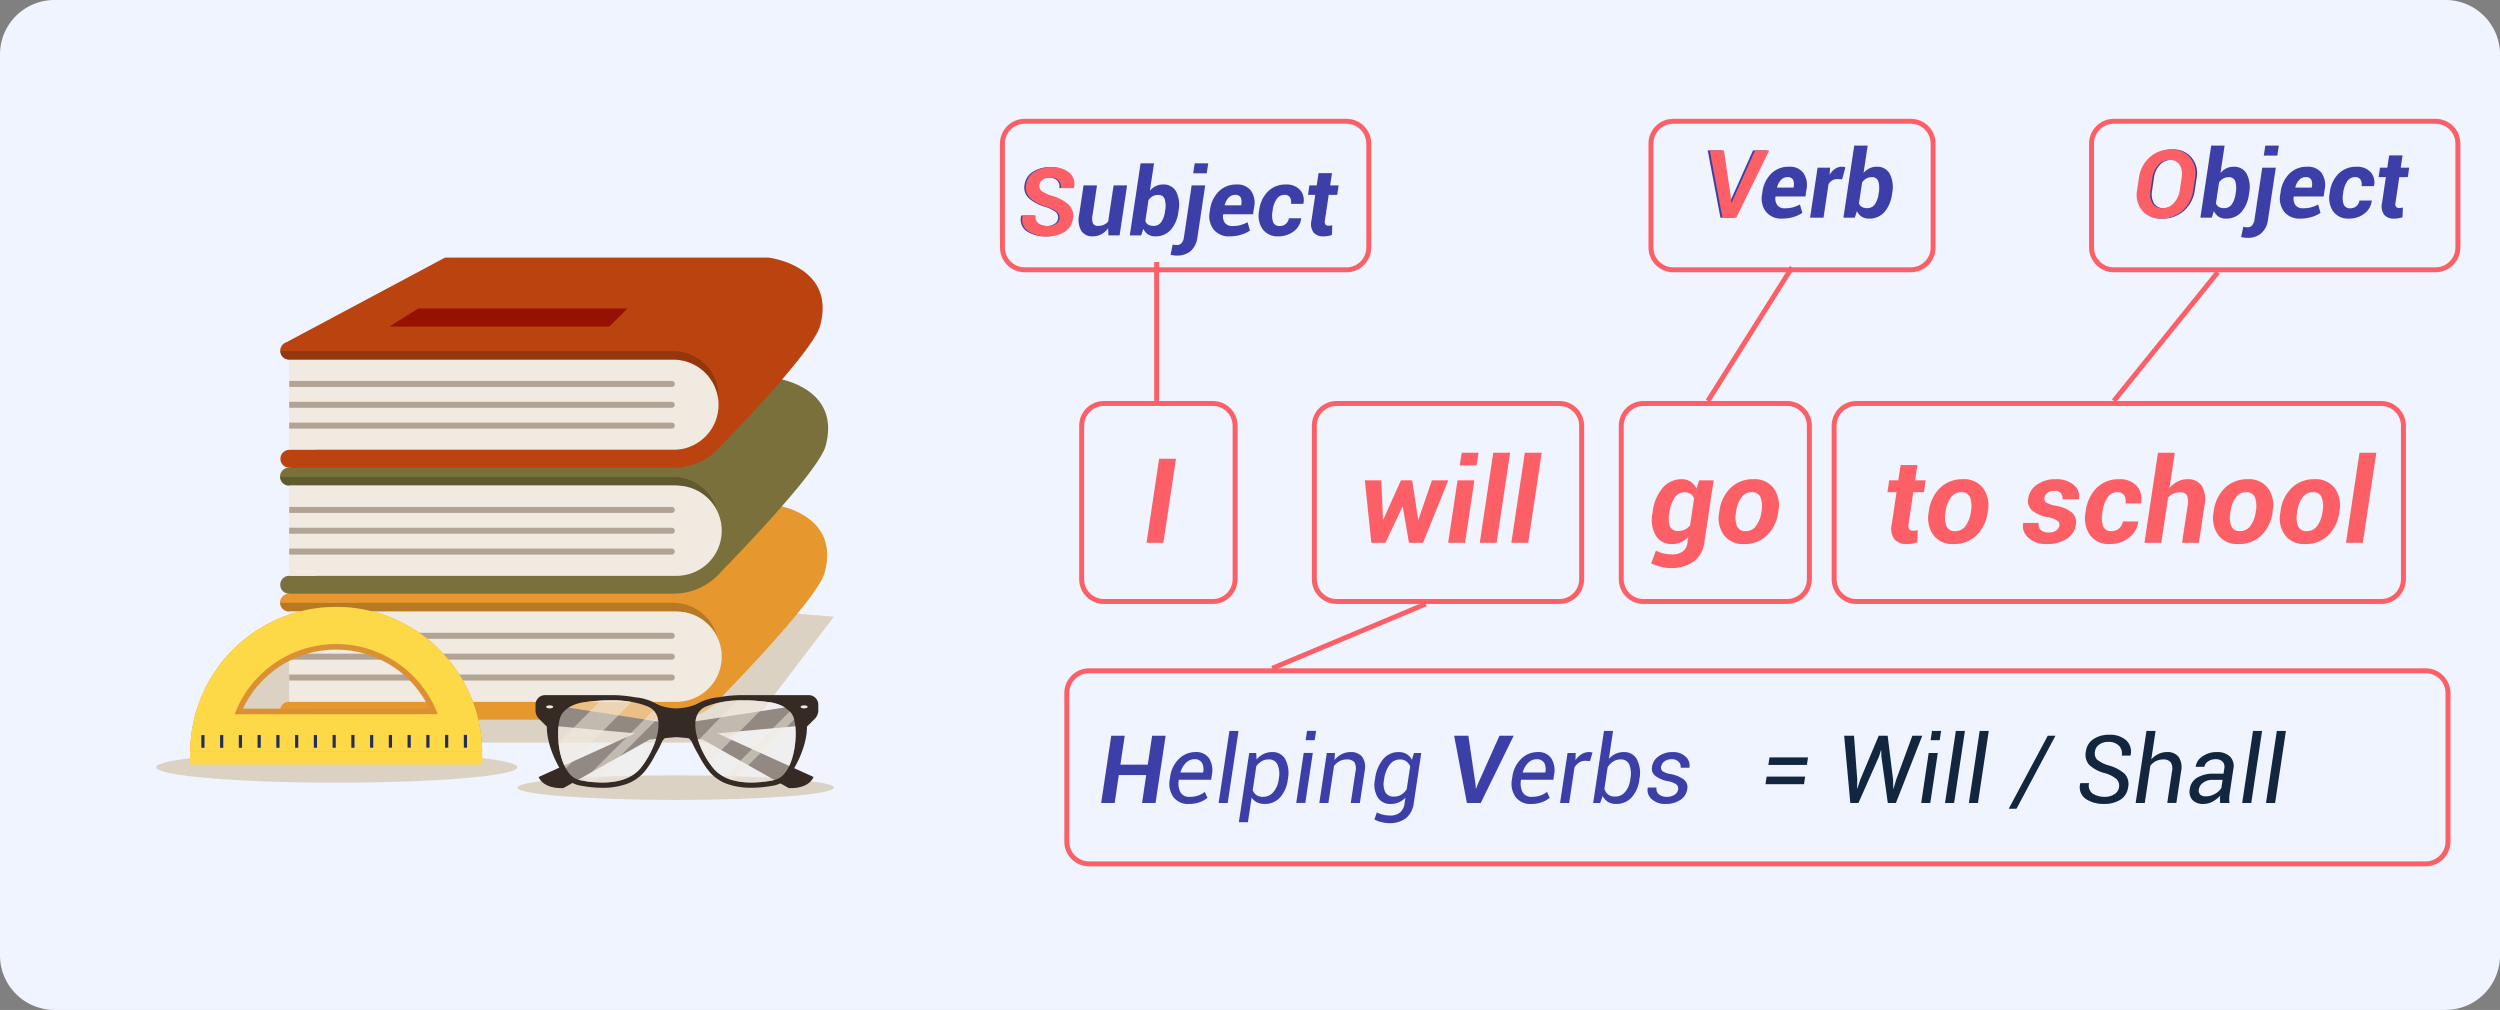 <svg xmlns="http://www.w3.org/2000/svg" xmlns:xlink="http://www.w3.org/1999/xlink" width="505" height="204" viewBox="0 0 505 204">
  <rect x="0" y="0" width="505" height="204" fill="#808080" stroke="none"/>
  <defs>
    <clipPath id="clip-path">
      <rect id="Rectángulo_339029" data-name="Rectángulo 339029" width="129.325" height="97.961" fill="none"/>
    </clipPath>
    <clipPath id="clip-path-2">
      <rect id="Rectángulo_339026" data-name="Rectángulo 339026" width="88.267" height="6.893" fill="none"/>
    </clipPath>
    <clipPath id="clip-path-3">
      <rect id="Rectángulo_339027" data-name="Rectángulo 339027" width="88.264" height="6.879" fill="none"/>
    </clipPath>
    <clipPath id="clip-path-4">
      <rect id="Rectángulo_339028" data-name="Rectángulo 339028" width="88.541" height="9.718" fill="none"/>
    </clipPath>
    <clipPath id="clip-path-5">
      <rect id="Rectángulo_339054" data-name="Rectángulo 339054" width="63.939" height="21.172" fill="none"/>
    </clipPath>
    <clipPath id="clip-path-6">
      <rect id="Rectángulo_339048" data-name="Rectángulo 339048" width="20.275" height="16.598" fill="none"/>
    </clipPath>
    <clipPath id="clip-path-7">
      <rect id="Rectángulo_339049" data-name="Rectángulo 339049" width="14.759" height="13.737" fill="none"/>
    </clipPath>
    <clipPath id="clip-path-8">
      <rect id="Rectángulo_339050" data-name="Rectángulo 339050" width="15.076" height="14.496" fill="none"/>
    </clipPath>
    <clipPath id="clip-path-9">
      <rect id="Rectángulo_339051" data-name="Rectángulo 339051" width="20.274" height="16.598" fill="none"/>
    </clipPath>
    <clipPath id="clip-path-10">
      <rect id="Rectángulo_339052" data-name="Rectángulo 339052" width="14.259" height="12.541" fill="none"/>
    </clipPath>
    <clipPath id="clip-path-11">
      <rect id="Rectángulo_339053" data-name="Rectángulo 339053" width="14.11" height="13.917" fill="none"/>
    </clipPath>
  </defs>
  <g id="Grupo_983864" data-name="Grupo 983864" transform="translate(-895 -10479)">
    <path id="Trazado_211292" data-name="Trazado 211292" d="M11,0H494a11,11,0,0,1,11,11V193a11,11,0,0,1-11,11H11A11,11,0,0,1,0,193V11A11,11,0,0,1,11,0Z" transform="translate(895 10479)" fill="#f0f4ff"/>
    <path id="Trazado_209909" data-name="Trazado 209909" d="M-18.976-.925a1.476,1.476,0,0,0-.4-1.386,6.311,6.311,0,0,0-2.015-1.022A9.029,9.029,0,0,1-24.85-5.124,2.958,2.958,0,0,1-25.713-7.9a3.593,3.593,0,0,1,1.68-2.58,6.247,6.247,0,0,1,3.49-.938A5.282,5.282,0,0,1-16.98-10.3a3.061,3.061,0,0,1,.952,3.051l-.019.056h-2.641a1.692,1.692,0,0,0-.471-1.53,2.335,2.335,0,0,0-1.7-.588,2.534,2.534,0,0,0-1.423.4,1.423,1.423,0,0,0-.7,1,1.332,1.332,0,0,0,.42,1.325,8.453,8.453,0,0,0,2.3,1.045,7.963,7.963,0,0,1,3.233,1.768,3.161,3.161,0,0,1,.77,2.832,3.573,3.573,0,0,1-1.689,2.613,6.551,6.551,0,0,1-3.546.9,6.649,6.649,0,0,1-3.751-1.012A2.853,2.853,0,0,1-26.394-1.6l.019-.056h2.641a1.483,1.483,0,0,0,.611,1.647,3.675,3.675,0,0,0,1.945.481,2.736,2.736,0,0,0,1.465-.4A1.43,1.43,0,0,0-18.976-.925ZM-8.843.922a4.02,4.02,0,0,1-1.362,1.222,3.636,3.636,0,0,1-1.745.42,2.627,2.627,0,0,1-2.3-1.092,4.655,4.655,0,0,1-.429-3.35l.877-5.85h2.715l-.877,5.869A3.092,3.092,0,0,0-11.89-.02a1.128,1.128,0,0,0,1.05.467A2.807,2.807,0,0,0-9.7.222a2.444,2.444,0,0,0,.872-.644l1.092-7.306h2.725L-6.52,2.368H-8.778ZM5.358-2.4A6.8,6.8,0,0,1,3.809,1.253,4.019,4.019,0,0,1,.693,2.564a2.636,2.636,0,0,1-1.47-.392,2.707,2.707,0,0,1-.956-1.129l-.429,1.325h-2.3l2.183-14.556H.431L-.4-6.664A3.933,3.933,0,0,1,.8-7.592a3.227,3.227,0,0,1,1.446-.322,2.834,2.834,0,0,1,2.673,1.47A5.971,5.971,0,0,1,5.386-2.6ZM2.671-2.6a5.033,5.033,0,0,0-.079-2.356A1.284,1.284,0,0,0,1.234-5.8a2.163,2.163,0,0,0-1.1.28,2.463,2.463,0,0,0-.821.784L-1.323-.505A1.415,1.415,0,0,0-.735.2,2.02,2.02,0,0,0,.32.446,1.814,1.814,0,0,0,1.878-.309,4.837,4.837,0,0,0,2.643-2.4Zm8.1-5.132L9.2,2.742A4.389,4.389,0,0,1,7.849,5.518a4.084,4.084,0,0,1-2.771.928,5.636,5.636,0,0,1-.667-.037,4.9,4.9,0,0,1-.639-.121L4.21,4.207a3.135,3.135,0,0,0,.42.084,3.539,3.539,0,0,0,.457.028,1.162,1.162,0,0,0,.9-.387,2.282,2.282,0,0,0,.485-1.19L8.036-7.727Zm.308-2.435H8.344l.308-2.025h2.734ZM15.734,2.564a3.923,3.923,0,0,1-3.275-1.4,4.386,4.386,0,0,1-.774-3.55l.056-.373a6.381,6.381,0,0,1,1.778-3.756,4.909,4.909,0,0,1,3.606-1.395,3.376,3.376,0,0,1,2.9,1.26,4.316,4.316,0,0,1,.62,3.34l-.205,1.409H14.409l-.019.047a2.368,2.368,0,0,0,.355,1.7,1.847,1.847,0,0,0,1.586.63A5.985,5.985,0,0,0,17.908.283a7.2,7.2,0,0,0,1.418-.565l.485,1.68a6.19,6.19,0,0,1-1.773.83A7.734,7.734,0,0,1,15.734,2.564Zm1.082-8.379a1.743,1.743,0,0,0-1.32.569,3.381,3.381,0,0,0-.779,1.484l.019.056h3.3l.028-.205a2.179,2.179,0,0,0-.145-1.409A1.165,1.165,0,0,0,16.816-5.815ZM25.876.474a1.752,1.752,0,0,0,1.18-.429,1.814,1.814,0,0,0,.611-1.129H30.14l.019.056a3.761,3.761,0,0,1-1.516,2.589,4.915,4.915,0,0,1-3.074,1,3.693,3.693,0,0,1-3.205-1.451A4.759,4.759,0,0,1,21.65-2.53l.037-.28a6.356,6.356,0,0,1,1.764-3.7,5,5,0,0,1,3.667-1.4A3.626,3.626,0,0,1,29.9-6.841a3.1,3.1,0,0,1,.7,2.8L30.588-4H28.1a1.837,1.837,0,0,0-.21-1.311,1.19,1.19,0,0,0-1.078-.509,1.858,1.858,0,0,0-1.61.858,5.072,5.072,0,0,0-.788,2.146l-.037.28a4.335,4.335,0,0,0,.1,2.2A1.336,1.336,0,0,0,25.876.474ZM36.383-10.2,36.01-7.727h1.708l-.28,1.913H35.72L34.955-.673a1.08,1.08,0,0,0,.112.854.769.769,0,0,0,.616.238,2.832,2.832,0,0,0,.378-.023,2.948,2.948,0,0,0,.378-.079l-.075,1.969a6.075,6.075,0,0,1-.826.21,4.916,4.916,0,0,1-.854.07,2.518,2.518,0,0,1-2.029-.784A3,3,0,0,1,32.24-.664l.765-5.151H31.54l.28-1.913h1.474l.373-2.473Z" transform="translate(1127.68 10524.179)" fill="#3c3fa7"/>
    <path id="Trazado_209915" data-name="Trazado 209915" d="M-38.9,2.368h-2.725l.84-5.645h-5.533l-.84,5.645h-2.725l2.034-13.586h2.725L-46-5.376h5.533l.877-5.841h2.725Zm6.737.2A3.665,3.665,0,0,1-35.3,1.155a4.7,4.7,0,0,1-.714-3.639l.065-.411a6.045,6.045,0,0,1,1.778-3.639,4.646,4.646,0,0,1,3.289-1.381,3.134,3.134,0,0,1,2.809,1.278A4.593,4.593,0,0,1-27.523-3.3l-.14.97h-6.532A4.007,4.007,0,0,0-33.877.2a2.032,2.032,0,0,0,1.931.928A4.988,4.988,0,0,0-30.28.857,4.372,4.372,0,0,0-28.95.129l.541,1.194a5.312,5.312,0,0,1-1.558.882A6.138,6.138,0,0,1-32.16,2.564ZM-31.1-6.468a2.326,2.326,0,0,0-1.675.746,4.253,4.253,0,0,0-1.078,1.885l.019.056h4.544l.019-.149a2.7,2.7,0,0,0-.261-1.833A1.684,1.684,0,0,0-31.1-6.468Zm6.774,8.836H-26.16l2.183-14.556h1.838ZM-12.192-2.3a6.454,6.454,0,0,1-1.572,3.564,4.066,4.066,0,0,1-3.084,1.3,3.467,3.467,0,0,1-1.568-.331,2.673,2.673,0,0,1-1.073-.975l-.746,4.992h-1.838l2.09-13.977h1.409l.093,1.306a4.176,4.176,0,0,1,1.4-1.11,4.028,4.028,0,0,1,1.773-.383,2.832,2.832,0,0,1,2.65,1.507,6.068,6.068,0,0,1,.495,3.914Zm-1.81-.2a4.928,4.928,0,0,0-.243-2.855,1.861,1.861,0,0,0-1.838-1.073,2.662,2.662,0,0,0-1.386.369,3.58,3.58,0,0,0-1.078,1L-19.274-.2a2.173,2.173,0,0,0,.765.975,2.26,2.26,0,0,0,1.316.35A2.672,2.672,0,0,0-15.1.162,4.7,4.7,0,0,0-14.03-2.3Zm5.356,4.861h-1.838l1.512-10.1h1.838Zm1.9-12.68H-8.581l.28-1.875h1.838Zm3.994,4.031A4.363,4.363,0,0,1-1.308-7.489a3.87,3.87,0,0,1,1.8-.425,2.847,2.847,0,0,1,2.356.966A3.716,3.716,0,0,1,3.325-4L2.373,2.368H.535l.952-6.336a2.52,2.52,0,0,0-.233-1.917,1.893,1.893,0,0,0-1.54-.537,3.008,3.008,0,0,0-1.474.359,3.26,3.26,0,0,0-1.1.994l-1.12,7.437H-5.819l1.512-10.1h1.642ZM5.443-2.493A7.656,7.656,0,0,1,7.066-6.468,3.972,3.972,0,0,1,10.2-7.914a3.092,3.092,0,0,1,1.614.4A2.823,2.823,0,0,1,12.88-6.356l.429-1.372h1.465L13.253,2.424a4.547,4.547,0,0,1-1.572,3.018,5.354,5.354,0,0,1-3.42,1,6.412,6.412,0,0,1-1.53-.205A5.532,5.532,0,0,1,5.312,5.7l.495-1.428a4.683,4.683,0,0,0,1.218.453A6.229,6.229,0,0,0,8.475,4.9a3.029,3.029,0,0,0,2.02-.62,2.891,2.891,0,0,0,.919-1.852l.168-1.148a4,4,0,0,1-1.33.961,4.02,4.02,0,0,1-1.638.327,2.945,2.945,0,0,1-2.65-1.353A4.932,4.932,0,0,1,5.415-2.3Zm1.81.2A3.921,3.921,0,0,0,7.5.176a1.872,1.872,0,0,0,1.805.9A2.655,2.655,0,0,0,10.733.684,3.693,3.693,0,0,0,11.834-.4l.7-4.619a2.4,2.4,0,0,0-.779-1.022,2.141,2.141,0,0,0-1.311-.378,2.5,2.5,0,0,0-2.085,1.11A6.147,6.147,0,0,0,7.281-2.493Zm18.493.98.056.756.056.009.271-.737,4.441-9.928h2.874L26.792,2.368h-2.8L21.417-11.217h2.874ZM36.962,2.564a3.665,3.665,0,0,1-3.14-1.409,4.7,4.7,0,0,1-.714-3.639l.065-.411a6.045,6.045,0,0,1,1.778-3.639A4.646,4.646,0,0,1,38.24-7.914a3.134,3.134,0,0,1,2.809,1.278A4.593,4.593,0,0,1,41.6-3.3l-.14.97H34.928A4.007,4.007,0,0,0,35.245.2a2.032,2.032,0,0,0,1.931.928A4.988,4.988,0,0,0,38.842.857a4.372,4.372,0,0,0,1.33-.728l.541,1.194a5.312,5.312,0,0,1-1.558.882A6.138,6.138,0,0,1,36.962,2.564Zm1.064-9.032a2.326,2.326,0,0,0-1.675.746,4.253,4.253,0,0,0-1.078,1.885l.019.056h4.544l.019-.149a2.7,2.7,0,0,0-.261-1.833A1.684,1.684,0,0,0,38.026-6.468ZM48.859-6.1l-.933-.056a2.27,2.27,0,0,0-1.269.359,2.973,2.973,0,0,0-.933,1.012L44.651,2.368H42.812l1.512-10.1h1.642L45.929-6.3a4.243,4.243,0,0,1,1.232-1.19,2.848,2.848,0,0,1,1.521-.425,2.3,2.3,0,0,1,.387.033,2.135,2.135,0,0,1,.3.07ZM58.824-2.3a6.435,6.435,0,0,1-1.577,3.564,4.081,4.081,0,0,1-3.088,1.3A3.162,3.162,0,0,1,52.5,2.154,2.762,2.762,0,0,1,51.434.95l-.523,1.418H49.5l2.183-14.556h1.838l-.849,5.654a4.08,4.08,0,0,1,1.344-1.026,3.928,3.928,0,0,1,1.689-.355,2.834,2.834,0,0,1,2.645,1.507,6.046,6.046,0,0,1,.5,3.914Zm-1.81-.2a5.2,5.2,0,0,0-.205-2.865,1.781,1.781,0,0,0-1.791-1.064A2.669,2.669,0,0,0,53.538-6a3.7,3.7,0,0,0-1.115,1.143L51.77-.505A2.4,2.4,0,0,0,52.526.656a2.147,2.147,0,0,0,1.39.415A2.567,2.567,0,0,0,55.964.134,4.751,4.751,0,0,0,56.986-2.3ZM66.662-.347a1.084,1.084,0,0,0-.317-1,3.906,3.906,0,0,0-1.661-.662,6.383,6.383,0,0,1-2.6-1.073,1.866,1.866,0,0,1-.7-1.847,3.11,3.11,0,0,1,1.339-2.137,4.7,4.7,0,0,1,2.851-.849,3.59,3.59,0,0,1,2.613.942,2.32,2.32,0,0,1,.756,2.165l-.019.056H67.166a1.388,1.388,0,0,0-.4-1.194,1.81,1.81,0,0,0-1.381-.523,2.358,2.358,0,0,0-1.5.443,1.594,1.594,0,0,0-.648,1.04.981.981,0,0,0,.28.933,4.116,4.116,0,0,0,1.642.588,6.231,6.231,0,0,1,2.659,1.11,1.949,1.949,0,0,1,.7,1.875,3.13,3.13,0,0,1-1.39,2.216,5.094,5.094,0,0,1-2.967.826,3.921,3.921,0,0,1-2.86-.989A2.428,2.428,0,0,1,60.522-.7l.019-.056H62.3A1.487,1.487,0,0,0,62.836.675a2.514,2.514,0,0,0,1.53.453,2.752,2.752,0,0,0,1.568-.42A1.553,1.553,0,0,0,66.662-.347Z" transform="translate(1167.32 10638.834)" fill="#3c3fa7"/>
    <path id="Trazado_209916" data-name="Trazado 209916" d="M-33.167-5.311h-7.782l.233-1.53h7.782Zm-.579,3.882h-7.782l.233-1.53h7.782Zm10.758-.914-.037,1.782.056.009.588-1.791,3.732-8.874h1.8l1.1,8.874.037,1.81.056.009.532-1.819,3.266-8.874h2L-15.177,2.368H-16.82l-1.3-9.424-.028-1.213-.056-.009-.373,1.222-4.171,9.424h-1.642l-1.241-13.586h1.987ZM-8.235,2.368h-1.838l1.512-10.1h1.838Zm1.9-12.68H-8.17l.28-1.875h1.838Zm2.911,12.68H-5.259l2.183-14.556h1.838Zm4.815,0H-.444L1.739-12.187H3.577ZM9.176,3.535H7.608l7.884-14.752h1.558Zm20.7-4.283A1.9,1.9,0,0,0,29.4-2.437a6.109,6.109,0,0,0-2.389-1.222A7.361,7.361,0,0,1,23.9-5.292a3.106,3.106,0,0,1-.7-2.79,3.439,3.439,0,0,1,1.526-2.459,5.566,5.566,0,0,1,3.186-.872,4.9,4.9,0,0,1,3.415,1.11,3.116,3.116,0,0,1,.886,3.042L32.2-7.2H30.44A2.243,2.243,0,0,0,29.871-9.2a2.892,2.892,0,0,0-2.174-.77,2.982,2.982,0,0,0-1.8.537,1.948,1.948,0,0,0-.854,1.33,1.907,1.907,0,0,0,.4,1.7,6.758,6.758,0,0,0,2.44,1.208,8,8,0,0,1,3.149,1.675,3.033,3.033,0,0,1,.686,2.748,3.412,3.412,0,0,1-1.572,2.491,6.052,6.052,0,0,1-3.308.84,6.354,6.354,0,0,1-3.662-1.008,2.877,2.877,0,0,1-1.115-3.135l.028-.056h1.754A1.959,1.959,0,0,0,24.6.493a4.428,4.428,0,0,0,2.454.634A3.383,3.383,0,0,0,28.938.6,1.949,1.949,0,0,0,29.881-.748ZM36.4-6.43a4.573,4.573,0,0,1,1.446-1.1,4,4,0,0,1,1.745-.387,2.806,2.806,0,0,1,2.337.98,3.819,3.819,0,0,1,.49,2.976l-.952,6.326H39.631l.952-6.345a2.451,2.451,0,0,0-.252-1.866,1.81,1.81,0,0,0-1.521-.579,3.2,3.2,0,0,0-1.46.336,3.315,3.315,0,0,0-1.134.933L35.087,2.368H33.249l2.183-14.556h1.838Zm13.912,8.8q-.019-.523-.019-.844a5.955,5.955,0,0,1,.037-.658,5.451,5.451,0,0,1-1.526,1.208,3.813,3.813,0,0,1-1.843.49,2.878,2.878,0,0,1-2.253-.816,2.573,2.573,0,0,1-.518-2.216,3.087,3.087,0,0,1,1.493-2.286A6.2,6.2,0,0,1,49-3.547h2l.149-1a1.635,1.635,0,0,0-.322-1.423,1.9,1.9,0,0,0-1.46-.5,2.549,2.549,0,0,0-1.493.448,1.558,1.558,0,0,0-.728,1.073l-1.754.019-.009-.056a2.893,2.893,0,0,1,1.334-2.039,4.9,4.9,0,0,1,2.967-.891,3.647,3.647,0,0,1,2.594.882,2.7,2.7,0,0,1,.709,2.505L52.256.334a7.985,7.985,0,0,0-.107,1.059,5.387,5.387,0,0,0,.061.975ZM47.469,1.025A3.621,3.621,0,0,0,49.317.5,3.121,3.121,0,0,0,50.558-.673l.252-1.633H48.747a3.034,3.034,0,0,0-1.847.569,1.972,1.972,0,0,0-.877,1.306A1.208,1.208,0,0,0,46.27.647,1.6,1.6,0,0,0,47.469,1.025ZM56.6,2.368H54.766l2.183-14.556h1.838Zm4.815,0H59.58l2.183-14.556H63.6Z" transform="translate(1293.154 10638.834)" fill="#12263f"/>
    <path id="Trazado_209911" data-name="Trazado 209911" d="M1.194,2.763H-2.212L.331-14.219H3.736Z" transform="translate(1128.81 10585.889)" fill="#fc5f65"/>
    <path id="Trazado_209912" data-name="Trazado 209912" d="M-3.522-1.751h.07L-.746-9.659H2.567l-5.1,12.62H-5.376L-6.624-4.306l-.07-.012-3.441,7.278h-2.834l-1.318-12.62h3.312l.362,7.873.07.012L-7-9.659h2.274ZM5.949,2.961H2.543L4.433-9.659H7.838ZM8.293-12.68H4.888l.385-2.554H8.678ZM12.329,2.961H8.923l2.729-18.195h3.406Zm6.38,0H15.3l2.729-18.195h3.406Z" transform="translate(1184.986 10585.691)" fill="#fc5f65"/>
    <path id="Trazado_209913" data-name="Trazado 209913" d="M-10.568-4.114A9.281,9.281,0,0,1-8.562-8.989a4.983,4.983,0,0,1,3.919-1.773,3.048,3.048,0,0,1,1.761.5,3.626,3.626,0,0,1,1.19,1.411l.525-1.68H1.76L-.117,2.033A5.591,5.591,0,0,1-2.3,5.888,7.8,7.8,0,0,1-7,7.188,7.98,7.98,0,0,1-8.97,6.92a8.594,8.594,0,0,1-1.889-.711L-9.9,3.666a6.732,6.732,0,0,0,1.528.566A7.624,7.624,0,0,0-6.6,4.424a3.422,3.422,0,0,0,2.117-.589,2.667,2.667,0,0,0,.962-1.814L-3.36.878A4.708,4.708,0,0,1-4.841,1.969a4.247,4.247,0,0,1-1.785.367A3.643,3.643,0,0,1-9.938.61,6.414,6.414,0,0,1-10.6-3.869Zm3.371.245a4.8,4.8,0,0,0,.146,2.636,1.657,1.657,0,0,0,1.685.921,2.948,2.948,0,0,0,1.347-.3A2.976,2.976,0,0,0-3-1.466l.816-5.423a1.9,1.9,0,0,0-.741-.91,2.3,2.3,0,0,0-1.254-.315A2.3,2.3,0,0,0-6.136-6.989,6.779,6.779,0,0,0-7.162-4.114ZM2.927-4.335A7.837,7.837,0,0,1,5.184-9.012a6.429,6.429,0,0,1,4.636-1.75,4.753,4.753,0,0,1,4.059,1.819,5.949,5.949,0,0,1,.956,4.607L14.8-4.09A7.93,7.93,0,0,1,12.526.6,6.448,6.448,0,0,1,7.884,2.336,4.759,4.759,0,0,1,3.825.523,5.885,5.885,0,0,1,2.892-4.09Zm3.359.245a5.051,5.051,0,0,0,.175,2.8A1.782,1.782,0,0,0,8.269-.276a2.482,2.482,0,0,0,2.064-1.061A5.963,5.963,0,0,0,11.394-4.09l.035-.245a5.209,5.209,0,0,0-.2-2.77,1.756,1.756,0,0,0-1.79-1.032A2.48,2.48,0,0,0,7.359-7.059,5.849,5.849,0,0,0,6.321-4.335Z" transform="translate(1239.397 10586.561)" fill="#fc5f65"/>
    <path id="Trazado_209914" data-name="Trazado 209914" d="M-34.845-12.75l-.467,3.091h2.134l-.35,2.391h-2.146L-36.63-.842A1.349,1.349,0,0,0-36.49.225a.961.961,0,0,0,.77.3,3.54,3.54,0,0,0,.472-.029,3.685,3.685,0,0,0,.472-.1l-.093,2.461a7.594,7.594,0,0,1-1.032.262,6.145,6.145,0,0,1-1.067.087,3.148,3.148,0,0,1-2.537-.98A3.746,3.746,0,0,1-40.024-.83l.956-6.438H-40.9l.35-2.391h1.843l.467-3.091Zm2.321,9.284a7.837,7.837,0,0,1,2.257-4.677,6.429,6.429,0,0,1,4.636-1.75,4.753,4.753,0,0,1,4.059,1.819,5.949,5.949,0,0,1,.956,4.607l-.035.245a7.93,7.93,0,0,1-2.274,4.689,6.448,6.448,0,0,1-4.642,1.738,4.759,4.759,0,0,1-4.059-1.814,5.885,5.885,0,0,1-.933-4.613Zm3.359.245a5.051,5.051,0,0,0,.175,2.8A1.782,1.782,0,0,0-27.182.593,2.482,2.482,0,0,0-25.118-.469a5.963,5.963,0,0,0,1.061-2.753l.035-.245a5.209,5.209,0,0,0-.2-2.77,1.756,1.756,0,0,0-1.79-1.032,2.48,2.48,0,0,0-2.076,1.079A5.849,5.849,0,0,0-29.13-3.466Zm23,2.683a.993.993,0,0,0-.4-.968,5.14,5.14,0,0,0-1.919-.7,6.941,6.941,0,0,1-3.172-1.341,2.57,2.57,0,0,1-.816-2.438,4.079,4.079,0,0,1,1.755-2.793A6.317,6.317,0,0,1-6.888-9.893,5.322,5.322,0,0,1-3.266-8.738,2.892,2.892,0,0,1-2.234-5.9l-.023.07H-5.547a1.481,1.481,0,0,0-.315-1.248,1.739,1.739,0,0,0-1.353-.467A2.189,2.189,0,0,0-8.55-7.14a1.474,1.474,0,0,0-.636,1,.975.975,0,0,0,.356.956,5.165,5.165,0,0,0,1.93.653,7.049,7.049,0,0,1,3.26,1.37,2.663,2.663,0,0,1,.8,2.49A3.949,3.949,0,0,1-4.689,2.156,7.133,7.133,0,0,1-8.7,3.205a5.16,5.16,0,0,1-3.756-1.295A3.1,3.1,0,0,1-13.489-.982l.035-.07h3.114A1.555,1.555,0,0,0-9.88.418,2.46,2.46,0,0,0-8.3.873,2.58,2.58,0,0,0-6.83.488,1.45,1.45,0,0,0-6.165-.538ZM4.4.593A2.19,2.19,0,0,0,5.878.056a2.267,2.267,0,0,0,.764-1.411H9.732l.023.07a4.7,4.7,0,0,1-1.9,3.237A6.144,6.144,0,0,1,4.017,3.205,4.616,4.616,0,0,1,.011,1.392,5.949,5.949,0,0,1-.881-3.163l.047-.35a7.946,7.946,0,0,1,2.2-4.63,6.248,6.248,0,0,1,4.584-1.75A4.533,4.533,0,0,1,9.435-8.551a3.875,3.875,0,0,1,.881,3.5l-.023.058H7.178a2.3,2.3,0,0,0-.262-1.639,1.487,1.487,0,0,0-1.347-.636A2.322,2.322,0,0,0,3.557-6.2a6.34,6.34,0,0,0-.986,2.683l-.047.35A5.418,5.418,0,0,0,2.653-.416,1.67,1.67,0,0,0,4.4.593ZM16.077-8.131a5.389,5.389,0,0,1,1.662-1.3,4.384,4.384,0,0,1,1.977-.461A3.312,3.312,0,0,1,22.58-8.569a5.464,5.464,0,0,1,.554,4.041l-1.12,7.488H18.608L19.74-4.551a3.289,3.289,0,0,0-.157-2.111,1.47,1.47,0,0,0-1.335-.583,3.411,3.411,0,0,0-1.382.268,3.186,3.186,0,0,0-1.067.758L14.421,2.961H11.015l2.729-18.195H17.15Zm8.946,4.665A7.837,7.837,0,0,1,27.28-8.143a6.429,6.429,0,0,1,4.636-1.75,4.753,4.753,0,0,1,4.059,1.819,5.949,5.949,0,0,1,.956,4.607l-.035.245a7.93,7.93,0,0,1-2.274,4.689A6.448,6.448,0,0,1,29.98,3.205a4.759,4.759,0,0,1-4.059-1.814,5.885,5.885,0,0,1-.933-4.613Zm3.359.245a5.051,5.051,0,0,0,.175,2.8A1.782,1.782,0,0,0,30.365.593,2.482,2.482,0,0,0,32.429-.469a5.963,5.963,0,0,0,1.061-2.753l.035-.245a5.209,5.209,0,0,0-.2-2.77,1.756,1.756,0,0,0-1.79-1.032,2.48,2.48,0,0,0-2.076,1.079,5.849,5.849,0,0,0-1.038,2.723Zm10.124-.245a7.837,7.837,0,0,1,2.257-4.677A6.429,6.429,0,0,1,45.4-9.893a4.753,4.753,0,0,1,4.059,1.819,5.949,5.949,0,0,1,.956,4.607l-.035.245A7.93,7.93,0,0,1,48.1,1.468a6.448,6.448,0,0,1-4.642,1.738A4.759,4.759,0,0,1,39.4,1.392a5.885,5.885,0,0,1-.933-4.613Zm3.359.245a5.051,5.051,0,0,0,.175,2.8A1.782,1.782,0,0,0,43.848.593,2.482,2.482,0,0,0,45.912-.469a5.963,5.963,0,0,0,1.061-2.753l.035-.245a5.209,5.209,0,0,0-.2-2.77,1.756,1.756,0,0,0-1.79-1.032,2.48,2.48,0,0,0-2.076,1.079A5.849,5.849,0,0,0,41.9-3.466ZM55.126,2.961H51.721L54.45-15.234h3.406Z" transform="translate(1317.163 10585.691)" fill="#fc5f65"/>
    <path id="Trazado_209907" data-name="Trazado 209907" d="M-10.971-1.317l.056.756.056.009.271-.737,4.441-9.928h2.874L-9.926,2.368h-2.8L-15.3-11.217h2.874ZM-.26,2.564a3.923,3.923,0,0,1-3.275-1.4,4.386,4.386,0,0,1-.774-3.55l.056-.373A6.381,6.381,0,0,1-2.476-6.519,4.909,4.909,0,0,1,1.131-7.914a3.376,3.376,0,0,1,2.9,1.26,4.316,4.316,0,0,1,.62,3.34L4.443-1.905H-1.585l-.019.047a2.368,2.368,0,0,0,.355,1.7A1.847,1.847,0,0,0,.338.474,5.985,5.985,0,0,0,1.914.283,7.2,7.2,0,0,0,3.333-.282L3.818,1.4a6.19,6.19,0,0,1-1.773.83A7.734,7.734,0,0,1-.26,2.564ZM.823-5.815A1.743,1.743,0,0,0-.5-5.245a3.381,3.381,0,0,0-.779,1.484l.019.056h3.3l.028-.205A2.179,2.179,0,0,0,1.928-5.32,1.165,1.165,0,0,0,.823-5.815Zm11.038.429-1-.028a1.941,1.941,0,0,0-1.026.266,2.136,2.136,0,0,0-.728.751L8.1,2.368H5.385L6.9-7.727H9.426L9.332-6.281a3.734,3.734,0,0,1,1.092-1.208A2.39,2.39,0,0,1,11.8-7.914a2.136,2.136,0,0,1,.378.033,3.231,3.231,0,0,1,.341.079ZM21.938-2.4a6.8,6.8,0,0,1-1.549,3.653,4.019,4.019,0,0,1-3.116,1.311,2.636,2.636,0,0,1-1.47-.392,2.707,2.707,0,0,1-.956-1.129l-.429,1.325h-2.3L14.3-12.187h2.715l-.83,5.524a3.933,3.933,0,0,1,1.194-.928,3.227,3.227,0,0,1,1.446-.322,2.834,2.834,0,0,1,2.673,1.47A5.971,5.971,0,0,1,21.966-2.6Zm-2.687-.2a5.033,5.033,0,0,0-.079-2.356A1.284,1.284,0,0,0,17.814-5.8a2.163,2.163,0,0,0-1.1.28,2.463,2.463,0,0,0-.821.784L15.257-.505A1.415,1.415,0,0,0,15.845.2,2.02,2.02,0,0,0,16.9.446a1.814,1.814,0,0,0,1.558-.756,4.837,4.837,0,0,0,.765-2.09Z" transform="translate(1255.254 10520.596)" fill="#3c3fa7"/>
    <path id="Trazado_209905" data-name="Trazado 209905" d="M-11.049-3.2a6.742,6.742,0,0,1-2.2,4.185A6.358,6.358,0,0,1-17.6,2.564,4.663,4.663,0,0,1-21.387.917a4.98,4.98,0,0,1-1-4.12l.364-2.445a6.7,6.7,0,0,1,2.169-4.175,6.289,6.289,0,0,1,4.334-1.591A4.7,4.7,0,0,1-11.7-9.757a4.983,4.983,0,0,1,1.017,4.11ZM-13.4-5.665A3.742,3.742,0,0,0-13.8-8.3a2.258,2.258,0,0,0-2.048-.989,2.994,2.994,0,0,0-2.281,1.026,4.751,4.751,0,0,0-1.18,2.594L-19.67-3.2a3.864,3.864,0,0,0,.364,2.659,2.2,2.2,0,0,0,2.025.989,3.047,3.047,0,0,0,2.3-1.026A4.832,4.832,0,0,0-13.764-3.2ZM-.113-2.4A6.8,6.8,0,0,1-1.662,1.253,4.019,4.019,0,0,1-4.778,2.564a2.636,2.636,0,0,1-1.47-.392A2.707,2.707,0,0,1-7.2,1.043l-.429,1.325h-2.3l2.183-14.556H-5.04l-.83,5.524a3.933,3.933,0,0,1,1.194-.928,3.227,3.227,0,0,1,1.446-.322A2.834,2.834,0,0,1-.556-6.444,5.971,5.971,0,0,1-.085-2.6ZM-2.8-2.6A5.033,5.033,0,0,0-2.88-4.952,1.284,1.284,0,0,0-4.237-5.8a2.163,2.163,0,0,0-1.1.28,2.463,2.463,0,0,0-.821.784L-6.794-.505A1.415,1.415,0,0,0-6.206.2,2.02,2.02,0,0,0-5.152.446,1.814,1.814,0,0,0-3.593-.309,4.837,4.837,0,0,0-2.828-2.4ZM5.3-7.727,3.731,2.742A4.389,4.389,0,0,1,2.378,5.518a4.084,4.084,0,0,1-2.771.928,5.636,5.636,0,0,1-.667-.037A4.9,4.9,0,0,1-1.7,6.287l.439-2.081a3.135,3.135,0,0,0,.42.084,3.539,3.539,0,0,0,.457.028,1.162,1.162,0,0,0,.9-.387A2.282,2.282,0,0,0,1,2.742L2.565-7.727Zm.308-2.435H2.873l.308-2.025H5.915ZM10.263,2.564a3.923,3.923,0,0,1-3.275-1.4,4.386,4.386,0,0,1-.774-3.55l.056-.373A6.381,6.381,0,0,1,8.047-6.519a4.909,4.909,0,0,1,3.606-1.395,3.376,3.376,0,0,1,2.9,1.26,4.316,4.316,0,0,1,.62,3.34l-.205,1.409H8.938l-.019.047a2.368,2.368,0,0,0,.355,1.7,1.847,1.847,0,0,0,1.586.63A5.985,5.985,0,0,0,12.437.283a7.2,7.2,0,0,0,1.418-.565L14.34,1.4a6.19,6.19,0,0,1-1.773.83A7.734,7.734,0,0,1,10.263,2.564Zm1.082-8.379a1.743,1.743,0,0,0-1.32.569,3.381,3.381,0,0,0-.779,1.484l.019.056h3.3l.028-.205a2.179,2.179,0,0,0-.145-1.409A1.165,1.165,0,0,0,11.345-5.815ZM20.405.474a1.752,1.752,0,0,0,1.18-.429A1.814,1.814,0,0,0,22.2-1.084h2.473l.019.056a3.761,3.761,0,0,1-1.516,2.589,4.915,4.915,0,0,1-3.074,1,3.693,3.693,0,0,1-3.205-1.451,4.759,4.759,0,0,1-.714-3.644l.037-.28a6.356,6.356,0,0,1,1.764-3.7,5,5,0,0,1,3.667-1.4,3.626,3.626,0,0,1,2.785,1.073,3.1,3.1,0,0,1,.7,2.8L25.117-4H22.626a1.837,1.837,0,0,0-.21-1.311,1.19,1.19,0,0,0-1.078-.509,1.858,1.858,0,0,0-1.61.858A5.072,5.072,0,0,0,18.94-2.81l-.037.28a4.335,4.335,0,0,0,.1,2.2A1.336,1.336,0,0,0,20.405.474ZM30.912-10.2l-.373,2.473h1.708l-.28,1.913H30.249L29.484-.673A1.08,1.08,0,0,0,29.6.18a.769.769,0,0,0,.616.238A2.832,2.832,0,0,0,30.59.395a2.948,2.948,0,0,0,.378-.079l-.075,1.969a6.075,6.075,0,0,1-.826.21,4.916,4.916,0,0,1-.854.07,2.518,2.518,0,0,1-2.029-.784,3,3,0,0,1-.415-2.445l.765-5.151H26.069l.28-1.913h1.474L28.2-10.2Z" transform="translate(1349.409 10520.596)" fill="#3c3fa7"/>
    <path id="Trazado_209910" data-name="Trazado 209910" d="M3.27-1.051a1.476,1.476,0,0,0-.4-1.386A6.311,6.311,0,0,0,.853-3.459,9.029,9.029,0,0,1-2.6-5.25a2.958,2.958,0,0,1-.863-2.771,3.593,3.593,0,0,1,1.68-2.58,6.247,6.247,0,0,1,3.49-.938,5.282,5.282,0,0,1,3.564,1.11,3.061,3.061,0,0,1,.952,3.051L6.2-7.322H3.559a1.692,1.692,0,0,0-.471-1.53,2.335,2.335,0,0,0-1.7-.588,2.534,2.534,0,0,0-1.423.4,1.423,1.423,0,0,0-.7,1,1.332,1.332,0,0,0,.42,1.325,8.453,8.453,0,0,0,2.3,1.045A7.963,7.963,0,0,1,5.224-3.9a3.161,3.161,0,0,1,.77,2.832A3.573,3.573,0,0,1,4.305,1.543a6.551,6.551,0,0,1-3.546.9A6.649,6.649,0,0,1-2.991,1.426,2.853,2.853,0,0,1-4.148-1.723l.019-.056h2.641A1.483,1.483,0,0,0-.878-.132,3.675,3.675,0,0,0,1.068.348a2.736,2.736,0,0,0,1.465-.4A1.43,1.43,0,0,0,3.27-1.051Z" transform="translate(1105.728 10524.305)" fill="#fc5f65"/>
    <path id="Trazado_209908" data-name="Trazado 209908" d="M.372-1.475l.056.756L.484-.71l.271-.737L5.2-11.375H8.07L1.417,2.211h-2.8L-3.957-11.375h2.874Z" transform="translate(1244.321 10520.753)" fill="#fc5f65"/>
    <path id="Trazado_209906" data-name="Trazado 209906" d="M6.682-3.328A6.742,6.742,0,0,1,4.484.857,6.358,6.358,0,0,1,.132,2.438,4.663,4.663,0,0,1-3.657.791a4.98,4.98,0,0,1-1-4.12l.364-2.445A6.705,6.705,0,0,1-2.122-9.948a6.289,6.289,0,0,1,4.334-1.591A4.7,4.7,0,0,1,6.029-9.883a4.983,4.983,0,0,1,1.017,4.11ZM4.331-5.791a3.742,3.742,0,0,0-.4-2.631,2.258,2.258,0,0,0-2.048-.989A2.994,2.994,0,0,0-.4-8.385a4.751,4.751,0,0,0-1.18,2.594L-1.94-3.328A3.864,3.864,0,0,0-1.576-.669,2.2,2.2,0,0,0,.449.32a3.047,3.047,0,0,0,2.3-1.026A4.832,4.832,0,0,0,3.967-3.328Z" transform="translate(1331.356 10520.722)" fill="#fc5f65"/>
    <g id="Trazado_211293" data-name="Trazado 211293" transform="translate(1112.993 10560)" fill="none">
      <path d="M5,0H27a5,5,0,0,1,5,5V36a5,5,0,0,1-5,5H5a5,5,0,0,1-5-5V5A5,5,0,0,1,5,0Z" stroke="none"/>
      <path d="M 5 1 C 2.794 1 1 2.794 1 5 L 1 36 C 1 38.206 2.794 40 5 40 L 27 40 C 29.206 40 31 38.206 31 36 L 31 5 C 31 2.794 29.206 1 27 1 L 5 1 M 5 0 L 27 0 C 29.761 0 32 2.239 32 5 L 32 36 C 32 38.761 29.761 41 27 41 L 5 41 C 2.239 41 0 38.761 0 36 L 0 5 C 0 2.239 2.239 0 5 0 Z" stroke="none" fill="#fc5f65"/>
    </g>
    <g id="Trazado_211294" data-name="Trazado 211294" transform="translate(1159.993 10560)" fill="none">
      <path d="M5,0H50a5,5,0,0,1,5,5V36a5,5,0,0,1-5,5H5a5,5,0,0,1-5-5V5A5,5,0,0,1,5,0Z" stroke="none"/>
      <path d="M 5 1 C 2.794 1 1 2.794 1 5 L 1 36 C 1 38.206 2.794 40 5 40 L 50 40 C 52.206 40 54 38.206 54 36 L 54 5 C 54 2.794 52.206 1 50 1 L 5 1 M 5 0 L 50 0 C 52.761 0 55 2.239 55 5 L 55 36 C 55 38.761 52.761 41 50 41 L 5 41 C 2.239 41 0 38.761 0 36 L 0 5 C 0 2.239 2.239 0 5 0 Z" stroke="none" fill="#fc5f65"/>
    </g>
    <g id="Trazado_211295" data-name="Trazado 211295" transform="translate(1109.993 10614)" fill="none">
      <path d="M5,0H275a5,5,0,0,1,5,5V35a5,5,0,0,1-5,5H5a5,5,0,0,1-5-5V5A5,5,0,0,1,5,0Z" stroke="none"/>
      <path d="M 5 1 C 2.794 1 1 2.794 1 5 L 1 35 C 1 37.206 2.794 39 5 39 L 275 39 C 277.206 39 279 37.206 279 35 L 279 5 C 279 2.794 277.206 1 275 1 L 5 1 M 5 0 L 275 0 C 277.761 0 280 2.239 280 5 L 280 35 C 280 37.761 277.761 40 275 40 L 5 40 C 2.239 40 0 37.761 0 35 L 0 5 C 0 2.239 2.239 0 5 0 Z" stroke="none" fill="#fc5f65"/>
    </g>
    <g id="Trazado_211296" data-name="Trazado 211296" transform="translate(1221.993 10560)" fill="none">
      <path d="M5,0H34a5,5,0,0,1,5,5V36a5,5,0,0,1-5,5H5a5,5,0,0,1-5-5V5A5,5,0,0,1,5,0Z" stroke="none"/>
      <path d="M 5 1 C 2.794 1 1 2.794 1 5 L 1 36 C 1 38.206 2.794 40 5 40 L 34 40 C 36.206 40 38 38.206 38 36 L 38 5 C 38 2.794 36.206 1 34 1 L 5 1 M 5 0 L 34 0 C 36.761 0 39 2.239 39 5 L 39 36 C 39 38.761 36.761 41 34 41 L 5 41 C 2.239 41 0 38.761 0 36 L 0 5 C 0 2.239 2.239 0 5 0 Z" stroke="none" fill="#fc5f65"/>
    </g>
    <g id="Trazado_211297" data-name="Trazado 211297" transform="translate(1264.993 10560)" fill="none">
      <path d="M5,0H111a5,5,0,0,1,5,5V36a5,5,0,0,1-5,5H5a5,5,0,0,1-5-5V5A5,5,0,0,1,5,0Z" stroke="none"/>
      <path d="M 5 1 C 2.794 1 1 2.794 1 5 L 1 36 C 1 38.206 2.794 40 5 40 L 111 40 C 113.206 40 115 38.206 115 36 L 115 5 C 115 2.794 113.206 1 111 1 L 5 1 M 5 0 L 111 0 C 113.761 0 116 2.239 116 5 L 116 36 C 116 38.761 113.761 41 111 41 L 5 41 C 2.239 41 0 38.761 0 36 L 0 5 C 0 2.239 2.239 0 5 0 Z" stroke="none" fill="#fc5f65"/>
    </g>
    <g id="Trazado_211298" data-name="Trazado 211298" transform="translate(1316.993 10503)" fill="none">
      <path d="M5,0H70a5,5,0,0,1,5,5V26a5,5,0,0,1-5,5H5a5,5,0,0,1-5-5V5A5,5,0,0,1,5,0Z" stroke="none"/>
      <path d="M 5 1 C 2.794 1 1 2.794 1 5 L 1 26 C 1 28.206 2.794 30 5 30 L 70 30 C 72.206 30 74 28.206 74 26 L 74 5 C 74 2.794 72.206 1 70 1 L 5 1 M 5 0 L 70 0 C 72.761 0 75 2.239 75 5 L 75 26 C 75 28.761 72.761 31 70 31 L 5 31 C 2.239 31 0 28.761 0 26 L 0 5 C 0 2.239 2.239 0 5 0 Z" stroke="none" fill="#fc5f65"/>
    </g>
    <g id="Trazado_211299" data-name="Trazado 211299" transform="translate(1227.993 10503)" fill="none">
      <path d="M5,0H53a5,5,0,0,1,5,5V26a5,5,0,0,1-5,5H5a5,5,0,0,1-5-5V5A5,5,0,0,1,5,0Z" stroke="none"/>
      <path d="M 5 1 C 2.794 1 1 2.794 1 5 L 1 26 C 1 28.206 2.794 30 5 30 L 53 30 C 55.206 30 57 28.206 57 26 L 57 5 C 57 2.794 55.206 1 53 1 L 5 1 M 5 0 L 53 0 C 55.761 0 58 2.239 58 5 L 58 26 C 58 28.761 55.761 31 53 31 L 5 31 C 2.239 31 0 28.761 0 26 L 0 5 C 0 2.239 2.239 0 5 0 Z" stroke="none" fill="#fc5f65"/>
    </g>
    <g id="Trazado_211300" data-name="Trazado 211300" transform="translate(1096.993 10503)" fill="none">
      <path d="M5,0H70a5,5,0,0,1,5,5V26a5,5,0,0,1-5,5H5a5,5,0,0,1-5-5V5A5,5,0,0,1,5,0Z" stroke="none"/>
      <path d="M 5 1 C 2.794 1 1 2.794 1 5 L 1 26 C 1 28.206 2.794 30 5 30 L 70 30 C 72.206 30 74 28.206 74 26 L 74 5 C 74 2.794 72.206 1 70 1 L 5 1 M 5 0 L 70 0 C 72.761 0 75 2.239 75 5 L 75 26 C 75 28.761 72.761 31 70 31 L 5 31 C 2.239 31 0 28.761 0 26 L 0 5 C 0 2.239 2.239 0 5 0 Z" stroke="none" fill="#fc5f65"/>
    </g>
    <path id="Trazado_211301" data-name="Trazado 211301" d="M0,0V28.067" transform="translate(1128.643 10531.921)" fill="none" stroke="#fc5f65" stroke-width="1"/>
    <path id="Trazado_211302" data-name="Trazado 211302" d="M31,0,0,13" transform="translate(1151.993 10601)" fill="none" stroke="#fc5f65" stroke-width="1"/>
    <path id="Trazado_211303" data-name="Trazado 211303" d="M17,0,0,27" transform="translate(1239.993 10533)" fill="none" stroke="#fc5f65" stroke-width="1"/>
    <path id="Trazado_211304" data-name="Trazado 211304" d="M21,0,0,26" transform="translate(1321.993 10534)" fill="none" stroke="#fc5f65" stroke-width="1"/>
    <g id="Grupo_983832" data-name="Grupo 983832" transform="translate(934.122 10531.042)">
      <g id="Grupo_983831" data-name="Grupo 983831" clip-path="url(#clip-path)">
        <path id="Trazado_211234" data-name="Trazado 211234" d="M129.325,72.7l-14.533,19.07a16.136,16.136,0,0,1-12.834,6.356H0l30.41-34,91.867-.71L116.6,71.662Z" transform="translate(0 -0.167)" fill="#dbd2c4"/>
        <path id="Trazado_211235" data-name="Trazado 211235" d="M127.5,63.792c-1.33,4.9-17.15,21.318-20.536,24.789a12.714,12.714,0,0,1-9.617,4.867c-.062.006-.124.009-.186.009H19.337a1.806,1.806,0,1,1,0-3.611H96.958a9.108,9.108,0,1,0,0-18.216H19.337a1.807,1.807,0,1,1,0-3.613h.113l-.3-.614,32.575-17.38h65.407S130.8,51.641,127.5,63.792" transform="translate(-0.046 -0.132)" fill="#e6972d"/>
        <g id="Grupo_983824" data-name="Grupo 983824" transform="translate(17.482 69.73)" opacity="0.2">
          <g id="Grupo_983823" data-name="Grupo 983823">
            <g id="Grupo_983822" data-name="Grupo 983822" clip-path="url(#clip-path-2)">
              <path id="Trazado_211236" data-name="Trazado 211236" d="M105.8,76.807c-.035-.074-.071-.147-.109-.218a9.1,9.1,0,0,0-7.814-4.9c-.3-.03-.6-.046-.912-.046H19.337a1.81,1.81,0,0,1-1.809-1.727H96.961a9.127,9.127,0,0,1,8.835,6.893" transform="translate(-17.528 -69.914)"/>
            </g>
          </g>
        </g>
        <path id="Trazado_211237" data-name="Trazado 211237" d="M97.612,89.9H19.342V71.687h78.27a9.107,9.107,0,0,1,0,18.215" transform="translate(-0.051 -0.189)" fill="#f0eae0"/>
        <path id="Trazado_211238" data-name="Trazado 211238" d="M19.342,77.2H96.633a.607.607,0,1,0,0-1.215H19.342Z" transform="translate(-0.051 -0.2)" fill="#b2a495"/>
        <path id="Trazado_211239" data-name="Trazado 211239" d="M19.342,81.425H96.633a.607.607,0,1,0,0-1.215H19.342Z" transform="translate(-0.051 -0.212)" fill="#b2a495"/>
        <path id="Trazado_211240" data-name="Trazado 211240" d="M19.342,85.645H96.633a.607.607,0,1,0,0-1.215H19.342Z" transform="translate(-0.051 -0.223)" fill="#b2a495"/>
        <path id="Trazado_211241" data-name="Trazado 211241" d="M127.69,38.134c-1.4,5.14-18.721,22.941-20.937,25.2a12.709,12.709,0,0,1-9.405,4.6c-.062.006-.124.009-.187.009H19.338a1.806,1.806,0,1,1,0-3.612H96.959a9.107,9.107,0,0,0,0-18.215H19.338a1.807,1.807,0,1,1,0-3.613h.377l-.377-.764,32.575-17.38h65.406s13.669,1.619,10.371,13.77" transform="translate(-0.046 -0.064)" fill="#7a703b"/>
        <g id="Grupo_983827" data-name="Grupo 983827" transform="translate(17.482 44.296)" opacity="0.2">
          <g id="Grupo_983826" data-name="Grupo 983826">
            <g id="Grupo_983825" data-name="Grupo 983825" clip-path="url(#clip-path-3)">
              <path id="Trazado_211242" data-name="Trazado 211242" d="M105.792,51.293c-.033-.073-.07-.142-.106-.212a9.1,9.1,0,0,0-7.912-4.9c-.269-.024-.539-.036-.814-.036H19.337a1.809,1.809,0,0,1-1.809-1.727H96.961a9.129,9.129,0,0,1,8.832,6.879" transform="translate(-17.528 -44.413)"/>
            </g>
          </g>
        </g>
        <path id="Trazado_211243" data-name="Trazado 211243" d="M97.612,64.393H19.342V46.178h78.27a9.107,9.107,0,0,1,0,18.215" transform="translate(-0.051 -0.122)" fill="#f0eae0"/>
        <path id="Trazado_211244" data-name="Trazado 211244" d="M19.342,51.7H96.633a.607.607,0,1,0,0-1.215H19.342Z" transform="translate(-0.051 -0.133)" fill="#b2a495"/>
        <path id="Trazado_211245" data-name="Trazado 211245" d="M19.342,55.916H96.633a.607.607,0,1,0,0-1.215H19.342Z" transform="translate(-0.051 -0.144)" fill="#b2a495"/>
        <path id="Trazado_211246" data-name="Trazado 211246" d="M19.342,60.137H96.633a.607.607,0,1,0,0-1.215H19.342Z" transform="translate(-0.051 -0.155)" fill="#b2a495"/>
        <path id="Trazado_211247" data-name="Trazado 211247" d="M97.612,38.885H19.342V20.67h78.27a9.107,9.107,0,0,1,0,18.215" transform="translate(-0.051 -0.054)" fill="#f0eae0"/>
        <path id="Trazado_211248" data-name="Trazado 211248" d="M126.591,13.769c-.945,3.47-9.115,12.674-15.02,19-.052.053-.1.112-.164.172-.082.09-.164.172-.238.253-1.831,1.958-3.41,3.6-4.453,4.677a.469.469,0,0,1-.059.059c-.618.641-1.035,1.065-1.177,1.214l-.052.053-.008.007a12.605,12.605,0,0,1-8.072,3.224,1.47,1.47,0,0,1-.187.015H19.337a1.81,1.81,0,0,1,0-3.619H96.961a9.1,9.1,0,0,0,9.108-9.107,8.838,8.838,0,0,0-.373-2.569.028.028,0,0,0-.007-.022,9.124,9.124,0,0,0-8.728-6.516H19.337a1.811,1.811,0,0,1-1.809-1.727V18.81a1.826,1.826,0,0,1,.707-1.43l.008-.007a2.027,2.027,0,0,1,.536-.283l.023-.007L50.814,0h65.4s13.673,1.616,10.374,13.769" transform="translate(-0.046 0)" fill="#ba4310"/>
        <path id="Trazado_211249" data-name="Trazado 211249" d="M39.631,13.948H84.076l3.656-3.657H45.49Z" transform="translate(-0.105 -0.027)" fill="#961102"/>
        <g id="Grupo_983830" data-name="Grupo 983830" transform="translate(17.482 18.885)" opacity="0.2">
          <g id="Grupo_983829" data-name="Grupo 983829">
            <g id="Grupo_983828" data-name="Grupo 983828" clip-path="url(#clip-path-4)">
              <path id="Trazado_211250" data-name="Trazado 211250" d="M106.069,28.042c0,.179-.007.357-.015.537a.518.518,0,0,0-.007.074,6.546,6.546,0,0,0-.35-1.452.025.025,0,0,0-.008-.022,9.122,9.122,0,0,0-8.727-6.516H19.337a1.811,1.811,0,0,1-1.809-1.727H96.962a9.121,9.121,0,0,1,9.107,9.107" transform="translate(-17.528 -18.935)"/>
            </g>
          </g>
        </g>
        <path id="Trazado_211251" data-name="Trazado 211251" d="M19.342,26.187H96.633a.607.607,0,1,0,0-1.215H19.342Z" transform="translate(-0.051 -0.066)" fill="#b2a495"/>
        <path id="Trazado_211252" data-name="Trazado 211252" d="M19.342,30.408H96.633a.607.607,0,1,0,0-1.215H19.342Z" transform="translate(-0.051 -0.077)" fill="#b2a495"/>
        <path id="Trazado_211253" data-name="Trazado 211253" d="M19.342,34.628H96.633a.607.607,0,1,0,0-1.215H19.342Z" transform="translate(-0.051 -0.088)" fill="#b2a495"/>
      </g>
    </g>
    <path id="Trazado_211305" data-name="Trazado 211305" d="M0,0H129.325V97.961H0Z" transform="translate(934.122 10531.042)" fill="none"/>
    <path id="Trazado_211254" data-name="Trazado 211254" d="M72.961,42.138c0,1.723-16.333,3.121-36.481,3.121S0,43.861,0,42.138s16.332-3.121,36.48-3.121,36.481,1.4,36.481,3.121" transform="translate(926.546 10591.847)" fill="#dbd2c4"/>
    <path id="Trazado_211255" data-name="Trazado 211255" d="M68.114,29.313,9.132,29.35a29.492,29.492,0,0,1,58.982-.038m-10.679-8.7A20.817,20.817,0,0,0,19.8,20.64Z" transform="translate(924.284 10601.515)" fill="#db9034"/>
    <path id="Trazado_211256" data-name="Trazado 211256" d="M68.115,29.313,9.133,29.35a29.492,29.492,0,0,1,58.982-.037m-8.979-7.569a21.936,21.936,0,0,0-41.035.026Z" transform="translate(924.284 10601.515)" fill="#fed947"/>
    <path id="Trazado_211306" data-name="Trazado 211306" d="M0,0H58.985V2.579H0Z" transform="translate(933.415 10630.846)" fill="#fed947"/>
    <path id="Trazado_211307" data-name="Trazado 211307" d="M0,0H.645V2.579H0Z" transform="translate(935.667 10627.479) rotate(-0.067)" fill="#242f58"/>
    <path id="Trazado_211308" data-name="Trazado 211308" d="M0,0H.645V2.579H0Z" transform="translate(939.457 10627.476)" fill="#242f58"/>
    <path id="Trazado_211309" data-name="Trazado 211309" d="M0,0H.645V2.579H0Z" transform="translate(943.244 10627.474)" fill="#242f58"/>
    <path id="Trazado_211310" data-name="Trazado 211310" d="M0,0H.645V2.579H0Z" transform="translate(947.03 10627.472) rotate(-0.067)" fill="#242f58"/>
    <path id="Trazado_211311" data-name="Trazado 211311" d="M0,0H.645V2.579H0Z" transform="translate(950.817 10627.47) rotate(-0.067)" fill="#242f58"/>
    <path id="Trazado_211312" data-name="Trazado 211312" d="M0,0H.645V2.579H0Z" transform="translate(954.604 10627.467) rotate(-0.067)" fill="#242f58"/>
    <path id="Trazado_211313" data-name="Trazado 211313" d="M0,0H.645V2.578H0Z" transform="translate(958.393 10627.464)" fill="#242f58"/>
    <path id="Trazado_211314" data-name="Trazado 211314" d="M0,0H.645V2.579H0Z" transform="translate(962.179 10627.462) rotate(-0.067)" fill="#242f58"/>
    <path id="Trazado_211315" data-name="Trazado 211315" d="M0,0H.645V2.579H0Z" transform="translate(965.966 10627.46) rotate(-0.067)" fill="#242f58"/>
    <path id="Trazado_211316" data-name="Trazado 211316" d="M0,0H.645V2.578H0Z" transform="translate(969.755 10627.457)" fill="#242f58"/>
    <path id="Trazado_211317" data-name="Trazado 211317" d="M0,0H.645V2.579H0Z" transform="translate(973.541 10627.455) rotate(-0.067)" fill="#242f58"/>
    <path id="Trazado_211318" data-name="Trazado 211318" d="M0,0H.645V2.579H0Z" transform="translate(977.328 10627.453) rotate(-0.067)" fill="#242f58"/>
    <path id="Trazado_211319" data-name="Trazado 211319" d="M0,0H.645V2.579H0Z" transform="translate(981.115 10627.45) rotate(-0.067)" fill="#242f58"/>
    <path id="Trazado_211320" data-name="Trazado 211320" d="M0,0H.645V2.579H0Z" transform="translate(984.903 10627.448) rotate(-0.067)" fill="#242f58"/>
    <path id="Trazado_211321" data-name="Trazado 211321" d="M0,0H.645V2.579H0Z" transform="translate(988.69 10627.445) rotate(-0.067)" fill="#242f58"/>
    <path id="Trazado_211322" data-name="Trazado 211322" d="M0,0H72.961V35.592H0Z" transform="translate(926.546 10601.515)" fill="none"/>
    <g id="Grupo_983856" data-name="Grupo 983856" transform="translate(999.507 10619.418)">
      <g id="Grupo_983855" data-name="Grupo 983855" clip-path="url(#clip-path-5)">
        <path id="Trazado_211257" data-name="Trazado 211257" d="M63.939,33.889c0,1.374-14.313,2.487-31.97,2.487S0,35.263,0,33.889,14.313,31.4,31.97,31.4s31.97,1.114,31.97,2.487" transform="translate(0 -15.204)" fill="#dbd2c4"/>
        <path id="Trazado_211258" data-name="Trazado 211258" d="M61.448,7.844c-.018-.606-.075-1.208-.15-1.809,0,.038-.044-.319-.051-.367-.019-.128-.039-.256-.058-.385-.053-.343-.108-.686-.162-1.029-.017-.107-.033-.214-.05-.321L29.526,8.826,8.327,18.44s.736,2.391,4.989,2.245l17.442-9.821,30.695-2.8c0-.074,0-.147,0-.221" transform="translate(-4.032 -1.904)" fill="#352a24"/>
        <path id="Trazado_211259" data-name="Trazado 211259" d="M45.584,8.908,14.687,4.1c-.083.41-.159.821-.221,1.235-.005.045-.026.2-.03.243-.016.149-.029.3-.04.447-.02.277-.031.555-.029.833,0,.257.012.515.035.772.006.067.013.133.021.2.026.13.047.262.073.391l29.857,2.723,17.441,9.821c4.253.145,4.989-2.246,4.989-2.246Z" transform="translate(-6.956 -1.985)" fill="#352a24"/>
        <path id="Trazado_211260" data-name="Trazado 211260" d="M33,2.793A10.166,10.166,0,0,0,27.246.438h0A26.116,26.116,0,0,0,22.212,0H9.033A1.925,1.925,0,0,0,7.108,1.924v1.15a2.418,2.418,0,0,0,.709,1.71L9.41,6.378s-.307,3.788,3.073,9.233h0a5.206,5.206,0,0,0,3.369,2.6,24.5,24.5,0,0,0,4.772.505,14.342,14.342,0,0,0,4.671-.7,8.459,8.459,0,0,0,3.83-2.566A18.55,18.55,0,0,0,31.3,12.049S35.635,5.057,33,2.793M28.31,14.768c-1.767,2.128-4.635,2.887-7.688,2.887a23.576,23.576,0,0,1-4.564-.485c-4.5-.9-5.165-10.931-3.664-13.274s5.045-2.522,5.045-2.522a35.407,35.407,0,0,1,4.773-.318,19.693,19.693,0,0,1,7.605,1.263c4.332,1.919,1.135,9.265-1.507,12.448" transform="translate(-3.442 0)" fill="#352a24"/>
        <path id="Trazado_211261" data-name="Trazado 211261" d="M12.692,4.309c0,.169-.322.307-.72.307s-.72-.138-.72-.307S11.575,4,11.973,4s.72.137.72.306" transform="translate(-5.449 -1.938)" fill="#f0eae0"/>
        <g id="Grupo_983839" data-name="Grupo 983839" transform="translate(8.23 1.057)" opacity="0.5">
          <g id="Grupo_983838" data-name="Grupo 983838">
            <g id="Grupo_983837" data-name="Grupo 983837" clip-path="url(#clip-path-6)">
              <path id="Trazado_211262" data-name="Trazado 211262" d="M32.594,15.76c-1.767,2.129-4.635,2.888-7.687,2.888-.559,0-1.123-.025-1.688-.073-.739-.062-1.479-.16-2.208-.288q-.337-.057-.668-.125a3.732,3.732,0,0,1-2.113-1.328,6.505,6.505,0,0,1-.715-1.048,13.848,13.848,0,0,1-1.464-5.176c-.248-2.432,0-4.746.629-5.722,1.5-2.342,5.044-2.522,5.044-2.522s1.151-.175,2.836-.265c.589-.031,1.244-.053,1.938-.053a26.444,26.444,0,0,1,4.312.326,13.86,13.86,0,0,1,3.293.937,3.718,3.718,0,0,1,.637.36,3.137,3.137,0,0,1,.478.407,3.466,3.466,0,0,1,.87,1.627c.74,3.027-1.529,7.689-3.494,10.054" transform="translate(-15.956 -2.049)" fill="#f0eae0"/>
            </g>
          </g>
        </g>
        <g id="Grupo_983842" data-name="Grupo 983842" transform="translate(8.325 1.057)" opacity="0.5">
          <g id="Grupo_983841" data-name="Grupo 983841">
            <g id="Grupo_983840" data-name="Grupo 983840" clip-path="url(#clip-path-7)">
              <path id="Trazado_211263" data-name="Trazado 211263" d="M30.9,2.375,17.6,15.786a13.857,13.857,0,0,1-1.464-5.176L24.647,2.1c.589-.031,1.245-.053,1.938-.053a26.438,26.438,0,0,1,4.312.326" transform="translate(-16.138 -2.049)" fill="#f0eae0"/>
            </g>
          </g>
        </g>
        <g id="Grupo_983845" data-name="Grupo 983845" transform="translate(13.285 3.086)" opacity="0.5">
          <g id="Grupo_983844" data-name="Grupo 983844">
            <g id="Grupo_983843" data-name="Grupo 983843" clip-path="url(#clip-path-8)">
              <path id="Trazado_211264" data-name="Trazado 211264" d="M40.833,7.61,27.964,20.479c-.739-.061-1.479-.16-2.208-.288L39.962,5.983a3.471,3.471,0,0,1,.87,1.627" transform="translate(-25.756 -5.983)" fill="#f0eae0"/>
            </g>
          </g>
        </g>
        <path id="Trazado_211265" data-name="Trazado 211265" d="M68.546,12.049h0a18.538,18.538,0,0,0,2.178,3.393,8.459,8.459,0,0,0,3.83,2.566,14.344,14.344,0,0,0,4.671.7A24.5,24.5,0,0,0,84,18.206a5.206,5.206,0,0,0,3.369-2.6v0c3.38-5.445,3.073-9.233,3.073-9.233l1.593-1.593a2.419,2.419,0,0,0,.709-1.711V1.925A1.925,1.925,0,0,0,90.815,0H77.635A26.151,26.151,0,0,0,72.6.439h0a10.164,10.164,0,0,0-5.757,2.355c-2.632,2.264,1.7,9.256,1.7,9.256M70.03,2.32a19.7,19.7,0,0,1,7.605-1.263,35.407,35.407,0,0,1,4.773.318s3.544.181,5.045,2.523S88.294,16.27,83.79,17.17a23.527,23.527,0,0,1-4.564.485c-3.053,0-5.921-.759-7.688-2.887C68.895,11.584,65.7,4.239,70.03,2.32" transform="translate(-31.955 0)" fill="#352a24"/>
        <path id="Trazado_211266" data-name="Trazado 211266" d="M110.908,4.309c0,.169.322.307.72.307s.72-.138.72-.307S112.025,4,111.628,4s-.72.137-.72.306" transform="translate(-53.701 -1.938)" fill="#f0eae0"/>
        <g id="Grupo_983848" data-name="Grupo 983848" transform="translate(35.947 1.057)" opacity="0.5">
          <g id="Grupo_983847" data-name="Grupo 983847">
            <g id="Grupo_983846" data-name="Grupo 983846" clip-path="url(#clip-path-9)">
              <path id="Trazado_211267" data-name="Trazado 211267" d="M87.692,16.834a3.736,3.736,0,0,1-2.113,1.328,23.513,23.513,0,0,1-4.564.485,14.071,14.071,0,0,1-3.666-.444,9.171,9.171,0,0,1-1.807-.689,7.135,7.135,0,0,1-1.924-1.427c-.1-.106-.2-.215-.291-.328a14.38,14.38,0,0,1-.869-1.17,18.79,18.79,0,0,1-2.193-4.448c-.848-2.585-.918-5.187.917-6.471a3.752,3.752,0,0,1,.637-.359,17.845,17.845,0,0,1,6.3-1.234c.446-.02.885-.028,1.308-.028a35.381,35.381,0,0,1,4.772.318s.122.007.328.031a7.255,7.255,0,0,1,4.244,1.888.447.447,0,0,1,.038.039,4.172,4.172,0,0,1,.436.564A3.565,3.565,0,0,1,89.651,5.9c.717,2.695.261,8.319-1.96,10.934" transform="translate(-69.692 -2.049)" fill="#f0eae0"/>
            </g>
          </g>
        </g>
        <g id="Grupo_983851" data-name="Grupo 983851" transform="translate(36.521 1.057)" opacity="0.5">
          <g id="Grupo_983850" data-name="Grupo 983850">
            <g id="Grupo_983849" data-name="Grupo 983849" clip-path="url(#clip-path-10)">
              <path id="Trazado_211268" data-name="Trazado 211268" d="M85.062,2.4,73,14.59A18.77,18.77,0,0,1,70.8,10.142l7.852-8.065c.446-.02.885-.028,1.308-.028a35.394,35.394,0,0,1,4.773.318s.121.007.328.031" transform="translate(-70.803 -2.049)" fill="#f0eae0"/>
            </g>
          </g>
        </g>
        <g id="Grupo_983854" data-name="Grupo 983854" transform="translate(41.797 3.294)" opacity="0.5">
          <g id="Grupo_983853" data-name="Grupo 983853">
            <g id="Grupo_983852" data-name="Grupo 983852" clip-path="url(#clip-path-11)">
              <path id="Trazado_211269" data-name="Trazado 211269" d="M95.143,8,82.84,20.3a9.113,9.113,0,0,1-1.807-.689L94.26,6.387a.445.445,0,0,1,.038.038,4.2,4.2,0,0,1,.436.564A3.587,3.587,0,0,1,95.143,8" transform="translate(-81.033 -6.387)" fill="#f0eae0"/>
            </g>
          </g>
        </g>
        <path id="Trazado_211270" data-name="Trazado 211270" d="M51.553,2.048a11.184,11.184,0,0,0,5.275,1.621,11.409,11.409,0,0,0,5.666-1.492s-3.049,2.061-2.8,3.771.462,4.4.462,4.4-1.562-2.11-3.021-2.11S54.26,10.25,54.26,10.25s-.334-6.316-2.707-8.2" transform="translate(-24.962 -0.991)" fill="#352a24"/>
      </g>
    </g>
    <path id="Trazado_211323" data-name="Trazado 211323" d="M0,0H63.939V21.172H0Z" transform="translate(999.507 10619.418)" fill="none"/>
  </g>
</svg>
